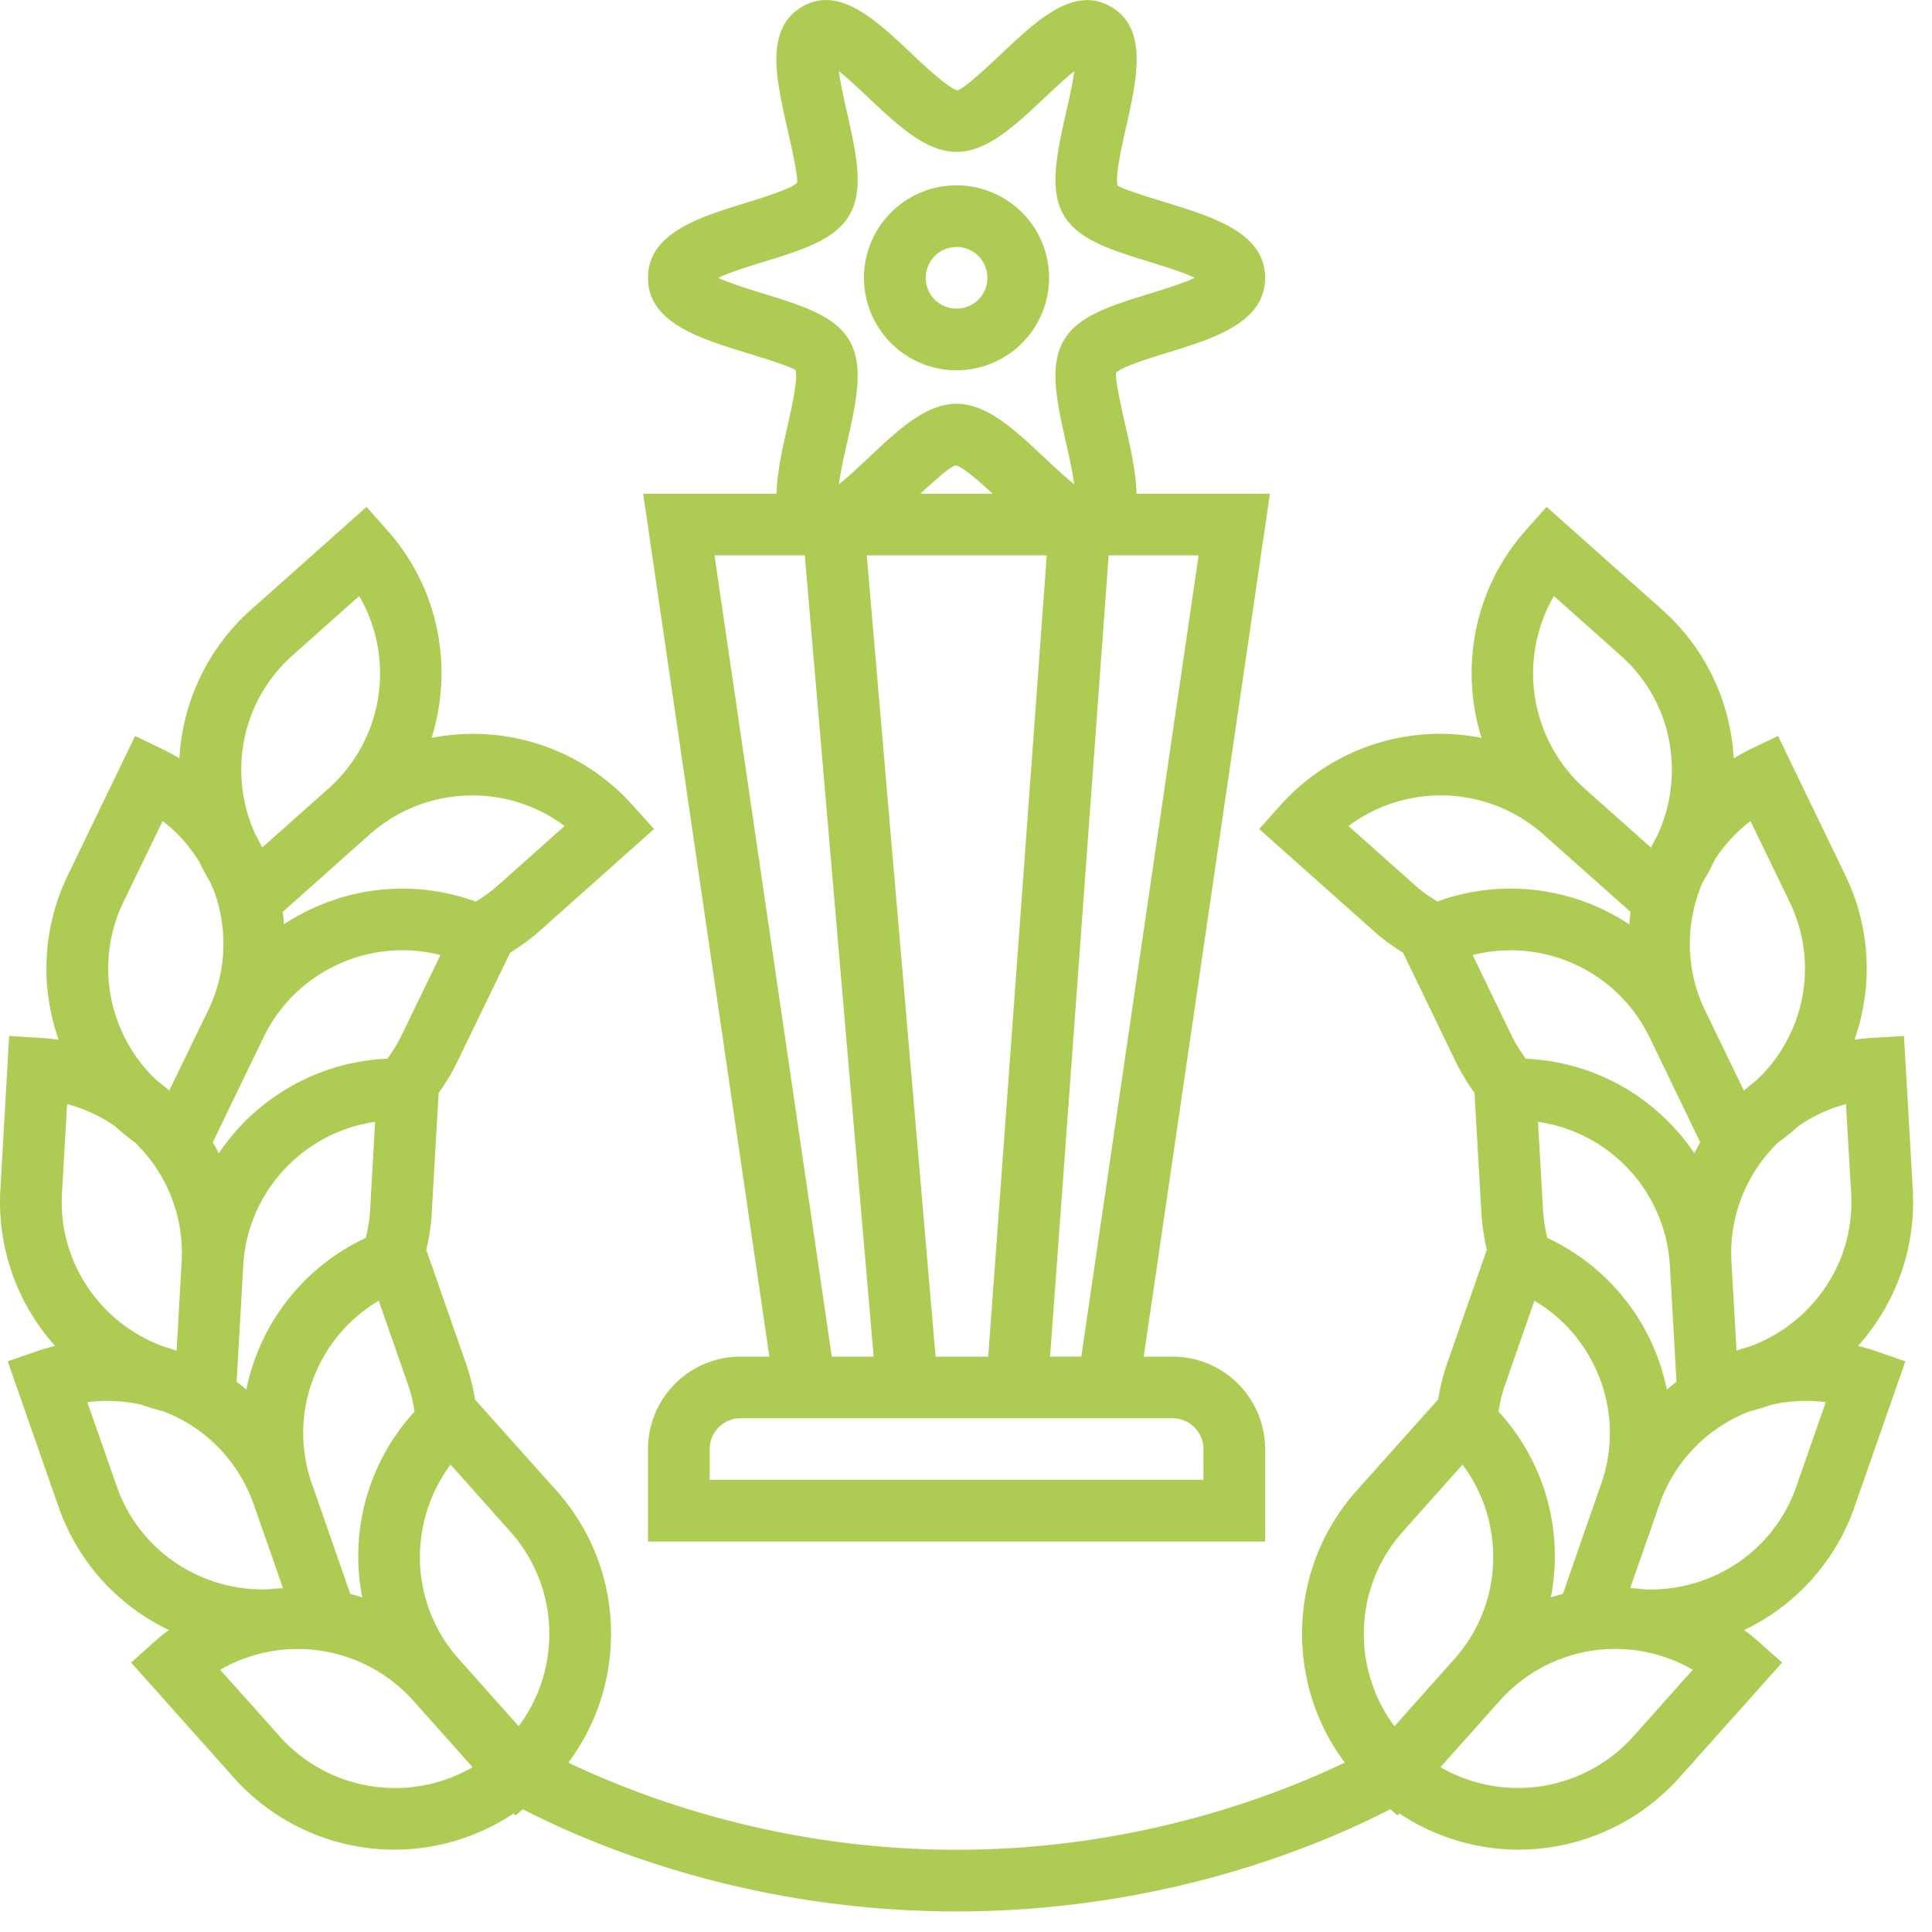 <svg width="63" height="63" fill="none" xmlns="http://www.w3.org/2000/svg"><g clip-path="url('#clip0_6_300')" fill="#AECC53"><path d="m26.243 18.11 2.245 26.127h-1.364l-3.825-26.128h2.944Zm-1.352-8.536c-.432-.134-1.069-.33-1.47-.514.401-.189 1.038-.385 1.47-.519 1.262-.388 2.35-.722 2.815-1.542.48-.833.204-2.034-.08-3.307-.09-.388-.215-.942-.27-1.37.314.252.691.61.959.86.967.91 1.878 1.771 2.877 1.771.998 0 1.91-.86 2.877-1.77.268-.252.644-.61.96-.86-.056.428-.181.981-.272 1.37-.283 1.272-.558 2.473-.079 3.306.464.82 1.553 1.154 2.815 1.542.432.134 1.068.33 1.47.519-.402.184-1.038.38-1.47.514-1.262.389-2.351.722-2.815 1.543-.48.836-.204 2.033.079 3.305.09.39.216.947.271 1.371-.315-.252-.691-.608-.96-.86-.965-.907-1.878-1.767-2.876-1.767-.999 0-1.91.856-2.877 1.767-.268.252-.645.608-.959.86.055-.428.18-.981.27-1.37.284-1.273.56-2.47.08-3.306-.464-.82-1.553-1.154-2.815-1.543Zm14.194 8.536L35.26 44.236h-1.018l1.91-26.128h2.932Zm-9.072-2.011c.44-.408.963-.876 1.144-.927.24.051.77.519 1.21.927h-2.354Zm4.12 2.01-1.908 26.128h-1.717l-2.244-26.128h5.868Zm4.103 28.138c.553 0 1.006.448 1.006 1.005v1.005h-16.1v-1.005c0-.557.452-1.005 1.006-1.005h14.088ZM25.324 16.1h-4.351l4.115 28.138h-.94a3.018 3.018 0 0 0-3.018 3.015v3.016h20.124v-3.016a3.017 3.017 0 0 0-3.018-3.015h-.94l4.115-28.138h-4.35c-.013-.655-.174-1.39-.339-2.12-.138-.604-.366-1.621-.33-1.822.196-.204 1.132-.49 1.694-.663 1.486-.456 3.168-.977 3.168-2.434 0-1.46-1.682-1.979-3.168-2.439-.562-.172-1.498-.459-1.643-.576-.087-.287.141-1.304.28-1.909.352-1.574.722-3.2-.488-3.914-1.203-.702-2.394.413-3.546 1.496-.46.436-1.234 1.162-1.462 1.225-.298-.063-1.073-.789-1.532-1.225C28.543.635 27.352-.484 26.153.222c-1.215.715-.845 2.34-.492 3.914.138.605.366 1.622.33 1.826-.195.2-1.131.487-1.693.66-1.486.46-3.168.977-3.168 2.438 0 1.457 1.682 1.974 3.168 2.434.562.173 1.498.46 1.643.577.087.287-.142 1.303-.28 1.908-.164.73-.325 1.465-.338 2.12Z"/><path d="M31.192 8.054a1.005 1.005 0 1 1 .002 2.01 1.005 1.005 0 0 1-.002-2.01Zm0 4.02A3.02 3.02 0 0 0 34.21 9.06a3.018 3.018 0 0 0-3.02-3.016 3.018 3.018 0 0 0-3.018 3.016 3.02 3.02 0 0 0 3.019 3.015ZM57.035 43.915a4.967 4.967 0 0 0-.409.13l-.165-2.894a5.01 5.01 0 0 1 1.52-3.895 7.09 7.09 0 0 0 .654-.53 4.933 4.933 0 0 1 1.56-.722l.169 2.909c.13 2.274-1.29 4.268-3.329 5.002Zm1.54 4.562c-.747 2.14-2.806 3.443-4.964 3.349a5.654 5.654 0 0 0-.452-.04l.956-2.736a5.013 5.013 0 0 1 2.924-3.022c.24-.064.471-.13.703-.213a4.888 4.888 0 0 1 1.793-.09l-.96 2.752Zm-5.314 8.146a5.05 5.05 0 0 1-6.289 1.002l1.942-2.176a5.043 5.043 0 0 1 6.285-1l-1.938 2.174Zm-7.79-.333a5.03 5.03 0 0 1-.99-2.72 4.988 4.988 0 0 1 1.27-3.633l1.94-2.179a5.03 5.03 0 0 1 .992 2.721 4.971 4.971 0 0 1-1.27 3.632l-1.941 2.179Zm4.984-15.924a5.332 5.332 0 0 1-.137-.876l-.166-2.909a5.027 5.027 0 0 1 4.3 4.684l.012.185.204 3.607c-.11.079-.212.169-.314.256a6.993 6.993 0 0 0-3.9-4.947Zm-1.588 5.665a4.35 4.35 0 0 1 .208-.864l.96-2.752a4.988 4.988 0 0 1 1.957 2.132 4.975 4.975 0 0 1 .22 3.84l-1.25 3.588c-.133.032-.259.075-.389.114a7.2 7.2 0 0 0 .118-1.724 6.967 6.967 0 0 0-1.824-4.334Zm-.845-14.887a5.029 5.029 0 0 1 5.766 2.68c.004 0 .004.005.004.005l1.65 3.42c-.066.117-.13.239-.192.356a7.033 7.033 0 0 0-1.135-1.303 6.966 6.966 0 0 0-4.36-1.778 4.9 4.9 0 0 1-.463-.754l-1.27-2.626Zm-1.152-1.748a4.843 4.843 0 0 1-.719-.521l-2.178-1.94a5.02 5.02 0 0 1 2.725-.99 5.027 5.027 0 0 1 3.635 1.268l2.838 2.525c-.02.134-.031.27-.043.404a7.004 7.004 0 0 0-6.257-.746Zm3.801-9.96 2.178 1.94c1.702 1.511 2.11 3.921 1.187 5.885a6.856 6.856 0 0 0-.197.38l-2.165-1.927a5.032 5.032 0 0 1-1.003-6.278Zm4.85 9.336c.146-.235.276-.479.39-.73.31-.48.703-.911 1.17-1.268l1.27 2.622a4.992 4.992 0 0 1 .225 3.84 5.005 5.005 0 0 1-1.305 1.994c-.138.106-.272.22-.405.334l-1.262-2.607c0-.003-.004-.007-.004-.007a5.007 5.007 0 0 1-.078-4.178ZM16.913 56.29l-1.941-2.18a4.97 4.97 0 0 1-1.27-3.63c.06-.998.405-1.936.99-2.722l1.943 2.18a4.99 4.99 0 0 1 1.269 3.631 5.03 5.03 0 0 1-.991 2.721Zm-7.79.333L7.18 54.45a5.054 5.054 0 0 1 6.29 1l1.941 2.176a5.045 5.045 0 0 1-6.289-1.002Zm-5.314-8.15-.96-2.748a4.883 4.883 0 0 1 1.793.09c.232.083.464.153.704.213a5.013 5.013 0 0 1 2.924 3.022l.558 1.59.398 1.147c-.139.008-.28.015-.422.035-2.165.106-4.244-1.198-4.995-3.35Zm-1.62-12.47c.566.15 1.093.397 1.565.723.2.188.42.365.649.53a5.01 5.01 0 0 1 1.52 3.895l-.164 2.893c-.13-.043-.264-.09-.397-.125-2.048-.73-3.47-2.729-3.341-5.006l.168-2.91Zm1.844-6.607 1.27-2.622c.479.36.876.816 1.194 1.327.099.212.213.42.334.62.06.13.122.26.17.397a4.974 4.974 0 0 1-.22 3.84l-1.262 2.606a5.252 5.252 0 0 0-.41-.334 5.004 5.004 0 0 1-1.296-1.994 4.97 4.97 0 0 1 .22-3.84Zm4.548 14.28a7.071 7.071 0 0 0-.55 1.637c-.107-.087-.209-.177-.315-.256l.216-3.792a4.99 4.99 0 0 1 1.679-3.463 4.996 4.996 0 0 1 2.621-1.22l-.165 2.908c-.02.295-.07.589-.138.876a6.988 6.988 0 0 0-3.348 3.31Zm3.23 8.413c-.13-.039-.255-.082-.389-.114l-1.25-3.588a4.971 4.971 0 0 1 .22-3.84 4.99 4.99 0 0 1 1.958-2.132l.96 2.752c.101.283.164.574.207.864a6.976 6.976 0 0 0-1.705 6.058Zm-3.219-18.26a5.01 5.01 0 0 1 2.874-2.56 4.996 4.996 0 0 1 2.896-.125l-1.27 2.622c-.13.27-.29.522-.463.758-1.62.07-3.14.691-4.36 1.778-.44.389-.812.833-1.135 1.303-.062-.117-.126-.239-.196-.356l1.654-3.42Zm.944-12.454 2.178-1.94a5.03 5.03 0 0 1-.999 6.275l-2.166 1.927c-.07-.145-.141-.294-.223-.431-.893-1.951-.476-4.331 1.21-5.83Zm6.151 4.57a5.02 5.02 0 0 1 2.724.99l-2.178 1.94c-.224.2-.467.369-.719.525a6.981 6.981 0 0 0-4.709-.027 7.115 7.115 0 0 0-1.544.765 6.538 6.538 0 0 0-.044-.4l2.834-2.525a5.029 5.029 0 0 1 3.636-1.267Zm44.902 17.942a7.02 7.02 0 0 0 1.785-5.088l-.288-5.017-1.006.059a7.87 7.87 0 0 0-.61.062s0-.004.005-.004a6.989 6.989 0 0 0-.31-5.378l-2.186-4.523-.908.436c-.184.09-.361.192-.538.294v-.007a6.985 6.985 0 0 0-2.343-4.849l-3.758-3.345-.668.753c-1.705 1.909-2.165 4.5-1.454 6.781a6.983 6.983 0 0 0-6.58 2.222l-.671.75 3.757 3.345c.29.26.61.483.936.69l1.729 3.577c.17.35.377.68.6.994l.229 3.965c.024.393.087.773.173 1.15l-1.309 3.75c-.126.369-.216.75-.279 1.13L44.245 48.6a6.978 6.978 0 0 0-1.773 5.084 6.953 6.953 0 0 0 1.38 3.792c-2.39 1.143-6.906 2.843-12.66 2.843-5.754 0-10.27-1.7-12.66-2.843a6.959 6.959 0 0 0 1.38-3.792 6.976 6.976 0 0 0-1.773-5.084l-2.65-2.964a6.827 6.827 0 0 0-.279-1.131l-1.309-3.75c.087-.38.154-.761.174-1.15l.228-3.965c.223-.314.432-.644.6-.998l1.73-3.572c.326-.208.645-.432.94-.691l3.753-3.345-.672-.75a6.981 6.981 0 0 0-6.58-2.222c.712-2.281.252-4.872-1.454-6.78l-.668-.754-3.757 3.345a6.983 6.983 0 0 0-2.343 4.849v.007a7.095 7.095 0 0 0-.539-.294l-.907-.436-2.186 4.523a6.982 6.982 0 0 0-.31 5.378l.004.004c-.2-.027-.405-.05-.61-.062l-1.006-.06L.012 38.8a7.017 7.017 0 0 0 1.784 5.088c-.201.051-.397.106-.594.173l-.951.33 1.659 4.746a6.99 6.99 0 0 0 3.6 4.017c-.165.122-.33.25-.484.389l-.75.671 3.345 3.75a7.031 7.031 0 0 0 5.262 2.351 7.01 7.01 0 0 0 3.868-1.182l.063.067.232-.204c2.381 1.224 7.44 3.333 14.146 3.333 6.705 0 11.764-2.109 14.146-3.333l.232.204.062-.067a7.01 7.01 0 0 0 3.868 1.182 7.045 7.045 0 0 0 5.263-2.351l3.35-3.75-.756-.671a7.24 7.24 0 0 0-.483-.39 6.991 6.991 0 0 0 3.6-4.016l1.658-4.746-.95-.33a7.653 7.653 0 0 0-.594-.173Z"/></g><defs><clipPath id="clip0_6_300"><path fill="#fff" transform="translate(0 .001)" d="M0 0h62.93v62.93H0z"/></clipPath></defs></svg>